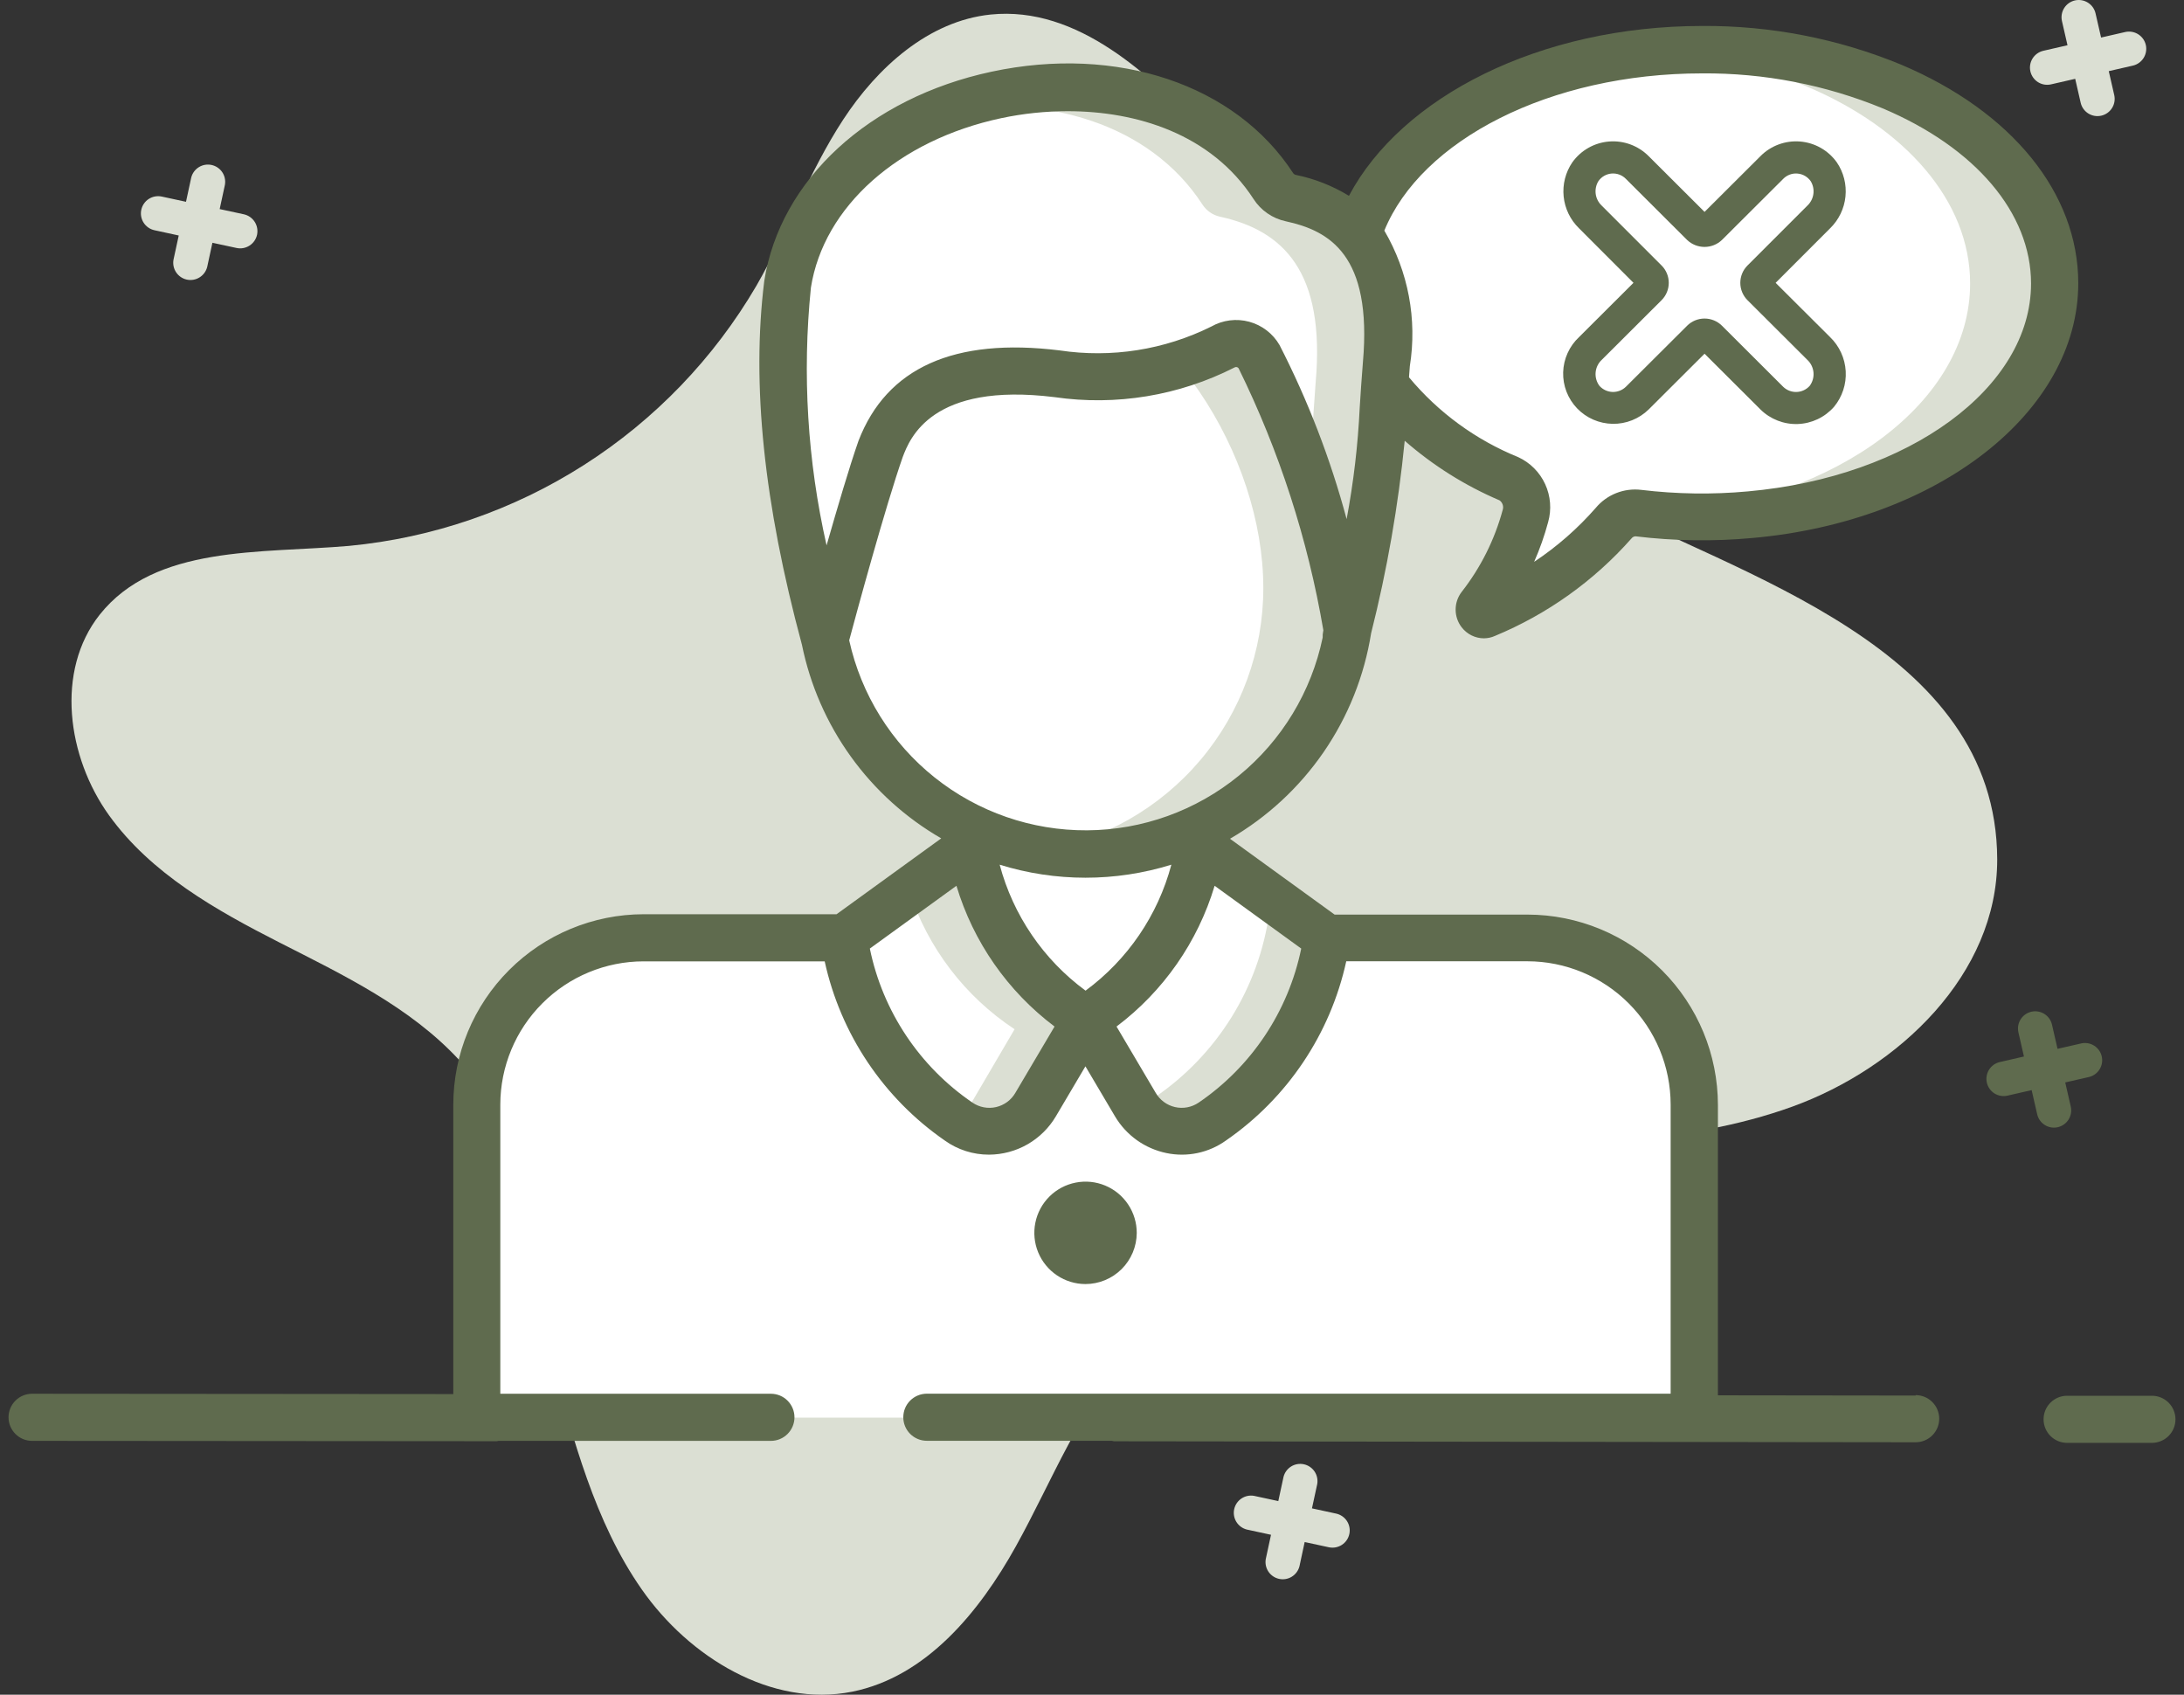 <svg width="116" height="90" viewBox="0 0 116 90" fill="none" xmlns="http://www.w3.org/2000/svg">
<rect x="0" y="0" width="116" height="90" fill="#333333" stroke="none"/>
<path d="M106.079 45.638C106.087 51.727 100.873 56.718 95.182 58.775C89.491 60.831 83.305 60.691 77.291 61.25C71.278 61.81 64.219 67.391 60.085 71.822C57.349 74.747 55.902 78.619 53.955 82.123C52.008 85.628 49.187 89.05 45.27 89.839C40.978 90.698 36.605 88.012 34.087 84.409C31.568 80.806 30.459 76.424 29.269 72.171C28.079 67.919 27.35 59.494 24.366 56.27C21.769 53.475 18.249 51.787 14.858 50.061C11.466 48.334 8.027 46.398 5.796 43.305C3.566 40.212 2.931 35.628 5.296 32.643C8.25 28.93 13.832 29.399 18.541 28.99C22.984 28.567 27.262 27.093 31.023 24.691C34.785 22.289 37.921 19.028 40.175 15.176C41.83 12.298 42.969 9.127 44.785 6.352C46.6 3.577 49.325 1.111 52.617 0.772C57.237 0.303 61.124 3.976 64.315 7.37C70.462 13.898 76.342 22.093 84.391 26.375C92.327 30.585 106.049 34.319 106.079 45.638Z" fill="#DBDFD3"/>
<path d="M113.972 2.386C114.026 2.622 113.984 2.87 113.856 3.076C113.728 3.282 113.523 3.429 113.287 3.484L112.004 3.778L112.298 5.062C112.348 5.297 112.303 5.542 112.174 5.744C112.045 5.946 111.841 6.09 111.607 6.143C111.373 6.197 111.128 6.156 110.923 6.03C110.719 5.904 110.572 5.703 110.515 5.47L110.221 4.186L108.938 4.48C108.701 4.534 108.453 4.493 108.247 4.364C108.042 4.235 107.896 4.03 107.842 3.793C107.787 3.557 107.829 3.309 107.958 3.103C108.087 2.898 108.292 2.752 108.528 2.697L109.812 2.403L109.518 1.12C109.464 0.883 109.506 0.635 109.635 0.429C109.764 0.223 109.969 0.077 110.205 0.023C110.442 -0.031 110.69 0.011 110.896 0.14C111.102 0.269 111.248 0.474 111.302 0.711L111.596 1.994L112.88 1.7C113.115 1.648 113.362 1.69 113.567 1.819C113.771 1.947 113.917 2.151 113.972 2.386Z" fill="#DBDFD3"/>
<path d="M13.654 12.466C13.602 12.703 13.46 12.909 13.256 13.041C13.053 13.173 12.806 13.22 12.569 13.17L11.282 12.893L11.004 14.18C10.945 14.41 10.8 14.607 10.598 14.732C10.397 14.857 10.155 14.899 9.923 14.849C9.691 14.799 9.488 14.661 9.356 14.464C9.224 14.267 9.173 14.027 9.215 13.793L9.493 12.506L8.205 12.227C7.968 12.176 7.761 12.032 7.63 11.829C7.498 11.625 7.453 11.377 7.505 11.14C7.556 10.903 7.699 10.696 7.903 10.564C8.107 10.433 8.355 10.388 8.592 10.439L9.879 10.717L10.157 9.43C10.215 9.2 10.361 9.002 10.562 8.877C10.764 8.752 11.006 8.711 11.238 8.761C11.469 8.811 11.673 8.949 11.805 9.145C11.937 9.342 11.987 9.583 11.946 9.816L11.668 11.104L12.956 11.381C13.191 11.434 13.396 11.577 13.527 11.78C13.658 11.983 13.703 12.23 13.654 12.466Z" fill="#DBDFD3"/>
<path d="M71.668 81.466C71.618 81.704 71.475 81.911 71.272 82.043C71.068 82.175 70.821 82.221 70.584 82.171L69.296 81.893L69.019 83.18C68.96 83.41 68.815 83.608 68.613 83.733C68.412 83.858 68.169 83.899 67.938 83.849C67.706 83.799 67.503 83.661 67.371 83.465C67.239 83.268 67.188 83.027 67.23 82.794L67.508 81.507L66.221 81.229C65.992 81.17 65.793 81.025 65.669 80.823C65.544 80.622 65.502 80.38 65.552 80.148C65.603 79.916 65.74 79.713 65.937 79.581C66.134 79.449 66.374 79.398 66.608 79.44L67.895 79.718L68.173 78.431C68.231 78.202 68.377 78.004 68.578 77.879C68.78 77.754 69.022 77.713 69.254 77.763C69.485 77.813 69.689 77.951 69.821 78.147C69.953 78.344 70.004 78.585 69.962 78.818L69.683 80.104L70.97 80.383C71.206 80.435 71.412 80.578 71.543 80.781C71.673 80.984 71.719 81.23 71.668 81.466Z" fill="#DBDFD3"/>
<path d="M75.431 58.686V75.287H68.025V58.686C68.028 57.522 67.802 56.37 67.359 55.295C66.916 54.219 66.265 53.242 65.443 52.419C64.621 51.596 63.645 50.943 62.57 50.498C61.495 50.054 60.343 49.826 59.18 49.828H66.574C67.737 49.828 68.889 50.056 69.964 50.501C71.039 50.946 72.015 51.599 72.838 52.421C73.661 53.244 74.313 54.221 74.758 55.295C75.203 56.37 75.432 57.522 75.431 58.686Z" fill="#DBDFD3"/>
<path d="M71.689 15.059C71.689 8.2 80.063 2.646 90.409 2.646C93.864 2.62 97.288 3.285 100.482 4.602C105.676 6.796 109.129 10.658 109.129 15.059C109.129 21.332 102.092 26.526 92.963 27.341C92.114 27.425 91.262 27.467 90.409 27.466C89.276 27.467 88.143 27.399 87.018 27.262C86.771 27.235 86.521 27.27 86.291 27.363C86.061 27.457 85.858 27.607 85.7 27.799C83.831 29.908 81.507 31.564 78.904 32.645C78.668 32.746 78.455 32.425 78.618 32.215C79.732 30.79 80.549 29.155 81.02 27.407C81.129 27.027 81.101 26.621 80.941 26.259C80.781 25.898 80.499 25.604 80.144 25.429C75.049 23.212 71.689 19.395 71.689 15.059Z" fill="white"/>
<path d="M94.31 15.021L97.205 12.123C97.666 11.674 97.955 11.077 98.019 10.437C98.084 9.797 97.922 9.154 97.56 8.622C97.335 8.307 97.044 8.044 96.707 7.853C96.371 7.662 95.996 7.547 95.609 7.515C95.223 7.484 94.834 7.537 94.471 7.671C94.107 7.805 93.777 8.017 93.505 8.292L90.535 11.253L87.57 8.296C87.297 8.021 86.968 7.808 86.604 7.673C86.24 7.538 85.851 7.484 85.464 7.515C85.077 7.546 84.702 7.661 84.365 7.852C84.027 8.044 83.736 8.306 83.511 8.622C83.149 9.154 82.986 9.796 83.051 10.436C83.116 11.076 83.404 11.673 83.866 12.122L86.76 15.02L83.873 17.898C83.614 18.139 83.406 18.428 83.261 18.75C83.115 19.071 83.035 19.418 83.025 19.77C83.015 20.122 83.075 20.473 83.202 20.802C83.329 21.131 83.521 21.432 83.765 21.686C84.01 21.941 84.302 22.145 84.626 22.286C84.951 22.427 85.299 22.503 85.653 22.508C86.006 22.514 86.358 22.449 86.686 22.318C87.014 22.187 87.313 21.993 87.566 21.746L90.535 18.785L93.505 21.746C93.765 22.003 94.075 22.203 94.416 22.336C94.757 22.469 95.121 22.531 95.487 22.518C95.853 22.505 96.212 22.417 96.543 22.261C96.873 22.104 97.168 21.882 97.409 21.608C97.849 21.076 98.072 20.399 98.032 19.712C97.993 19.024 97.695 18.377 97.198 17.898L94.31 15.021ZM96.12 20.491C96.032 20.589 95.926 20.669 95.807 20.724C95.688 20.78 95.559 20.811 95.427 20.816C95.296 20.821 95.165 20.799 95.042 20.752C94.919 20.705 94.808 20.634 94.713 20.543L91.459 17.297C91.213 17.053 90.881 16.917 90.534 16.917C90.188 16.917 89.856 17.053 89.61 17.297L86.357 20.54C86.263 20.631 86.151 20.703 86.028 20.75C85.906 20.797 85.775 20.82 85.643 20.815C85.512 20.81 85.383 20.779 85.264 20.723C85.145 20.667 85.039 20.588 84.951 20.49C84.797 20.283 84.726 20.027 84.75 19.771C84.774 19.515 84.892 19.277 85.082 19.103L88.252 15.942C88.497 15.697 88.634 15.366 88.634 15.02C88.634 14.675 88.497 14.343 88.252 14.099L85.075 10.922C84.9 10.758 84.786 10.539 84.754 10.302C84.722 10.065 84.772 9.824 84.897 9.62C84.977 9.505 85.081 9.409 85.202 9.339C85.324 9.27 85.459 9.227 85.598 9.216C85.738 9.205 85.878 9.224 86.009 9.273C86.14 9.322 86.259 9.399 86.356 9.499L89.608 12.743C89.857 12.981 90.189 13.113 90.534 13.113C90.879 13.113 91.21 12.981 91.459 12.743L94.716 9.496C94.813 9.397 94.93 9.321 95.06 9.273C95.189 9.224 95.328 9.205 95.466 9.217C95.606 9.228 95.742 9.269 95.864 9.339C95.986 9.409 96.091 9.505 96.172 9.62C96.297 9.824 96.348 10.065 96.315 10.302C96.283 10.539 96.169 10.758 95.994 10.922L92.815 14.1C92.571 14.344 92.434 14.675 92.434 15.021C92.434 15.366 92.571 15.697 92.815 15.942L95.986 19.103C96.176 19.277 96.295 19.515 96.32 19.772C96.345 20.028 96.273 20.285 96.12 20.491Z" fill="#5F6B4E"/>
<path d="M109.134 15.053C109.134 21.335 102.088 26.527 92.958 27.34C92.11 27.426 91.258 27.465 90.406 27.458C89.655 27.458 88.904 27.431 88.177 27.366C88.274 27.364 88.37 27.355 88.465 27.34C97.598 26.527 104.64 21.335 104.64 15.053C104.64 10.662 101.177 6.796 95.989 4.604C93.486 3.567 90.832 2.938 88.13 2.741C88.872 2.676 89.639 2.65 90.406 2.65C93.861 2.626 97.287 3.29 100.483 4.604C105.674 6.793 109.134 10.662 109.134 15.053Z" fill="#DBDFD3"/>
<path d="M88.177 27.366C87.506 27.431 86.823 27.457 86.116 27.457C86.384 27.29 86.701 27.22 87.014 27.261C87.397 27.3 87.783 27.34 88.177 27.366Z" fill="#DBDFD3"/>
<path d="M89.601 75.287V58.681C89.602 57.517 89.374 56.365 88.929 55.29C88.485 54.215 87.832 53.238 87.01 52.416C86.187 51.593 85.21 50.941 84.135 50.496C83.06 50.051 81.908 49.823 80.745 49.824H33.786C32.282 49.82 30.804 50.204 29.493 50.94C28.11 51.704 26.957 52.826 26.154 54.187C25.351 55.548 24.928 57.1 24.929 58.681V75.287H89.601Z" fill="white"/>
<path d="M63.67 44.199V49.785L57.654 54.192L51.648 49.785V44.199C53.473 44.956 55.429 45.343 57.403 45.338H57.929C59.899 45.341 61.85 44.954 63.67 44.199Z" fill="white"/>
<path d="M63.67 44.199V49.785L57.654 54.192L51.648 49.785V44.199C53.473 44.956 55.429 45.343 57.403 45.338H57.929C59.899 45.341 61.85 44.954 63.67 44.199Z" fill="white"/>
<path d="M51.627 44.9L44.861 49.803C45.134 51.764 45.814 53.647 46.858 55.33C47.901 57.012 49.286 58.458 50.922 59.574C51.244 59.799 51.61 59.956 51.996 60.032C52.382 60.109 52.78 60.105 53.165 60.02C53.549 59.935 53.912 59.771 54.23 59.539C54.547 59.307 54.814 59.011 55.011 58.671L57.657 54.194C56.052 53.16 54.685 51.796 53.645 50.194C52.606 48.592 51.918 46.788 51.627 44.9Z" fill="white"/>
<path d="M57.656 54.188L55.009 58.666C54.812 59.006 54.548 59.301 54.231 59.534C53.915 59.767 53.554 59.931 53.171 60.017C52.788 60.103 52.391 60.109 52.005 60.034C51.62 59.959 51.254 59.805 50.931 59.581C51.057 59.447 51.168 59.298 51.261 59.139L53.888 54.66C51.246 52.916 49.274 50.329 48.293 47.32L51.627 44.901C51.919 46.787 52.607 48.59 53.646 50.191C54.685 51.792 56.052 53.154 57.656 54.188Z" fill="#DBDFD3"/>
<path d="M63.686 44.9L70.451 49.803C70.179 51.764 69.499 53.647 68.455 55.329C67.412 57.012 66.028 58.458 64.392 59.574C64.069 59.799 63.703 59.956 63.317 60.032C62.931 60.109 62.533 60.105 62.149 60.02C61.764 59.935 61.402 59.771 61.084 59.539C60.766 59.307 60.5 59.011 60.302 58.671L57.656 54.194C59.261 53.159 60.628 51.796 61.668 50.194C62.707 48.592 63.395 46.787 63.686 44.9Z" fill="white"/>
<path d="M70.447 49.809C70.177 51.769 69.499 53.65 68.457 55.331C67.414 57.011 66.031 58.455 64.395 59.568C64.077 59.791 63.715 59.947 63.334 60.025C62.952 60.103 62.558 60.102 62.177 60.022C61.796 59.941 61.436 59.783 61.118 59.557C60.801 59.331 60.533 59.043 60.332 58.709C60.699 58.637 61.046 58.486 61.348 58.265C62.983 57.148 64.367 55.702 65.412 54.019C66.457 52.336 67.138 50.454 67.414 48.493L63.536 45.688C63.594 45.438 63.637 45.174 63.68 44.901L70.447 49.809Z" fill="#DBDFD3"/>
<path d="M71.777 31.224C71.777 34.969 70.289 38.561 67.641 41.209C64.993 43.856 61.402 45.344 57.657 45.344C53.913 45.344 50.321 43.856 47.673 41.209C45.025 38.561 43.538 34.969 43.538 31.224C43.538 23.398 49.846 14.21 57.657 14.21C65.449 14.205 71.777 23.398 71.777 31.224Z" fill="white"/>
<path d="M71.778 31.223C71.78 33.079 71.415 34.917 70.706 36.631C69.997 38.346 68.957 39.904 67.646 41.217C66.334 42.53 64.777 43.572 63.063 44.283C61.349 44.993 59.512 45.36 57.656 45.36C56.87 45.357 56.086 45.295 55.309 45.175C58.607 44.62 61.601 42.914 63.76 40.36C65.918 37.805 67.102 34.569 67.099 31.224C67.099 24.2 62.006 16.073 55.309 14.484C56.079 14.307 56.866 14.216 57.656 14.212C65.454 14.217 71.778 23.396 71.778 31.223Z" fill="#DBDFD3"/>
<path d="M43.812 33.984C41.935 27.045 41.136 20.693 41.833 15.093C43.508 4.378 61.63 0.659 67.626 9.885C67.838 10.214 68.173 10.444 68.555 10.527C71.9 11.248 74.156 13.429 73.636 19.338C73.46 24.227 72.744 29.081 71.499 33.812C71.901 33.628 69.669 23.856 66.87 18.942C66.683 18.619 66.376 18.385 66.016 18.289C65.657 18.193 65.274 18.244 64.951 18.43C62.222 19.791 59.143 20.286 56.125 19.85C51.233 19.245 48.055 20.504 46.777 23.824C45.693 26.928 43.812 33.984 43.812 33.984Z" fill="white"/>
<path d="M73.638 19.333C73.465 24.147 72.76 28.926 71.534 33.584C71.137 30.752 70.456 27.968 69.502 25.272V25.257C69.675 23.726 69.718 22.452 69.878 20.32C70.407 14.411 68.146 12.237 64.798 11.508C64.415 11.423 64.081 11.192 63.867 10.863C61.035 6.5 55.485 5.039 50.261 5.841C56.371 3.508 64.096 4.453 67.631 9.89C67.844 10.219 68.179 10.45 68.561 10.534C71.894 11.25 74.153 13.424 73.638 19.333Z" fill="#DBDFD3"/>
<path d="M109.295 59.862C109.531 59.808 109.737 59.663 109.867 59.458C109.996 59.253 110.039 59.005 109.986 58.768L109.692 57.484L110.976 57.191C111.205 57.129 111.401 56.981 111.523 56.778C111.646 56.575 111.684 56.332 111.631 56.101C111.578 55.87 111.438 55.669 111.239 55.539C111.041 55.41 110.8 55.362 110.567 55.407L109.283 55.7L108.989 54.417C108.935 54.18 108.789 53.975 108.583 53.846C108.378 53.717 108.129 53.675 107.893 53.729C107.656 53.784 107.451 53.93 107.322 54.135C107.193 54.341 107.151 54.589 107.205 54.826L107.499 56.108L106.217 56.402C105.98 56.456 105.775 56.602 105.646 56.808C105.517 57.013 105.475 57.262 105.529 57.498C105.583 57.735 105.729 57.94 105.934 58.069C106.14 58.198 106.388 58.24 106.625 58.186L107.908 57.892L108.202 59.176C108.256 59.412 108.402 59.616 108.607 59.745C108.811 59.873 109.059 59.916 109.295 59.862Z" fill="#5F6B4E"/>
<path d="M101.754 74.114L91.245 74.101V58.683C91.242 56.002 90.176 53.432 88.28 51.536C86.384 49.64 83.814 48.574 81.132 48.571H70.886L65.329 44.544C67.31 43.396 69.011 41.821 70.308 39.934C71.604 38.047 72.464 35.894 72.824 33.633C73.673 30.273 74.269 26.855 74.609 23.407C76.111 24.721 77.811 25.789 79.646 26.572C79.723 26.627 79.781 26.705 79.811 26.795C79.842 26.884 79.844 26.981 79.816 27.072C79.388 28.658 78.646 30.142 77.633 31.436C77.426 31.705 77.314 32.035 77.314 32.374C77.314 32.714 77.426 33.044 77.633 33.312C77.773 33.494 77.953 33.642 78.158 33.744C78.364 33.845 78.59 33.899 78.819 33.899C79.018 33.897 79.214 33.855 79.396 33.774C82.177 32.623 84.659 30.852 86.652 28.597C86.678 28.563 86.71 28.534 86.748 28.514C86.786 28.494 86.828 28.483 86.871 28.482C88.932 28.731 91.012 28.761 93.079 28.571C102.945 27.695 110.384 21.874 110.384 15.043C110.384 10.263 106.866 5.923 100.976 3.433C97.627 2.052 94.036 1.354 90.413 1.379C81.781 1.379 74.433 5.147 71.647 10.4C70.778 9.867 69.823 9.491 68.824 9.288C68.765 9.274 68.713 9.238 68.679 9.187C65.627 4.492 59.337 2.381 52.666 3.807C46.17 5.196 41.433 9.543 40.593 14.919C39.912 20.403 40.566 26.724 42.594 34.242C43.029 36.382 43.914 38.405 45.189 40.177C46.464 41.95 48.101 43.431 49.992 44.523L44.433 48.552H34.187C31.506 48.555 28.936 49.622 27.041 51.517C25.145 53.413 24.079 55.983 24.076 58.664V74.035L1.704 74.018C1.372 74.018 1.054 74.149 0.82 74.384C0.585 74.619 0.453 74.937 0.453 75.269C0.453 75.6 0.585 75.919 0.82 76.153C1.054 76.388 1.372 76.52 1.704 76.52L26.383 76.538C26.415 76.538 26.442 76.522 26.474 76.52H40.946C41.277 76.52 41.596 76.388 41.83 76.153C42.065 75.919 42.197 75.6 42.197 75.269C42.197 74.937 42.065 74.619 41.83 74.384C41.596 74.149 41.277 74.018 40.946 74.018H26.573V58.664C26.575 56.647 27.377 54.712 28.804 53.286C30.23 51.859 32.165 51.056 34.182 51.054H43.802C44.648 54.919 46.928 58.319 50.182 60.57C50.866 61.06 51.688 61.322 52.529 61.32C53.247 61.317 53.951 61.128 54.574 60.772C55.196 60.415 55.716 59.903 56.081 59.285L57.651 56.629L59.221 59.285C59.515 59.781 59.909 60.211 60.378 60.547C60.847 60.882 61.381 61.116 61.946 61.234C62.492 61.349 63.056 61.349 63.603 61.234C64.149 61.119 64.665 60.892 65.119 60.566C68.375 58.317 70.657 54.916 71.505 51.05H81.124C83.142 51.052 85.076 51.855 86.503 53.282C87.93 54.708 88.732 56.643 88.734 58.661V74.014H49.228C48.896 74.014 48.578 74.146 48.343 74.38C48.108 74.615 47.977 74.933 47.977 75.265C47.977 75.597 48.108 75.915 48.343 76.15C48.578 76.384 48.896 76.516 49.228 76.516H59.05C59.091 76.527 59.133 76.536 59.175 76.542L101.748 76.594C102.08 76.594 102.398 76.462 102.632 76.227C102.867 75.993 102.999 75.674 102.999 75.342C102.999 75.011 102.867 74.692 102.632 74.458C102.398 74.223 102.08 74.091 101.748 74.091L101.754 74.114ZM90.408 3.897C93.695 3.872 96.954 4.503 99.994 5.754C104.93 7.839 107.876 11.317 107.876 15.059C107.876 20.585 101.416 25.329 92.838 26.096C90.95 26.27 89.049 26.242 87.168 26.015C86.718 25.961 86.261 26.021 85.84 26.188C85.419 26.355 85.046 26.625 84.756 26.973C83.797 28.069 82.697 29.032 81.484 29.837C81.785 29.154 82.034 28.449 82.227 27.728C82.416 27.058 82.36 26.342 82.069 25.71C81.778 25.077 81.27 24.569 80.638 24.277C78.385 23.363 76.392 21.907 74.837 20.037C74.852 19.84 74.865 19.662 74.881 19.447C75.278 16.962 74.8 14.417 73.527 12.247C75.488 7.453 82.3 3.897 90.41 3.897H90.408ZM43.069 15.282C43.742 10.977 47.712 7.439 53.186 6.274C54.343 6.029 55.523 5.906 56.705 5.905C60.357 5.905 64.324 7.101 66.578 10.566C66.771 10.867 67.022 11.127 67.316 11.33C67.611 11.534 67.943 11.677 68.293 11.752C70.6 12.252 72.892 13.528 72.389 19.238C72.312 20.176 72.264 20.951 72.219 21.654C72.124 23.639 71.892 25.616 71.524 27.569C70.666 24.37 69.471 21.271 67.96 18.323C67.608 17.715 67.029 17.271 66.351 17.087C65.673 16.903 64.949 16.994 64.338 17.341C61.845 18.58 59.032 19.023 56.279 18.609C50.688 17.919 47.094 19.523 45.597 23.413C45.105 24.817 44.471 26.983 43.902 28.964C42.887 24.48 42.605 19.86 43.069 15.286V15.282ZM45.102 34.012C45.464 32.658 47.023 26.91 47.947 24.27C48.322 23.284 49.481 20.281 56.01 21.091C59.282 21.566 62.62 21.015 65.567 19.516C65.602 19.494 65.643 19.486 65.684 19.493C65.724 19.501 65.761 19.523 65.785 19.556C67.949 23.955 69.466 28.644 70.289 33.476L70.278 33.534C70.255 33.64 70.246 33.748 70.252 33.857C69.652 36.737 68.083 39.325 65.807 41.188C63.53 43.051 60.683 44.078 57.741 44.096C54.799 44.114 51.94 43.123 49.641 41.288C47.341 39.453 45.74 36.885 45.105 34.012H45.102ZM53.932 58.033C53.822 58.223 53.675 58.389 53.499 58.52C53.322 58.65 53.121 58.743 52.907 58.793C52.693 58.842 52.472 58.847 52.256 58.806C52.04 58.766 51.835 58.681 51.653 58.558C48.841 56.642 46.885 53.708 46.2 50.375L50.8 47.041C51.696 50.024 53.522 52.643 56.011 54.516L53.932 58.033ZM57.656 52.609C55.419 50.964 53.81 48.604 53.096 45.921C56.066 46.843 59.245 46.843 62.215 45.921C61.501 48.605 59.893 50.965 57.656 52.612V52.609ZM63.661 58.558C63.479 58.681 63.274 58.766 63.058 58.806C62.842 58.846 62.62 58.842 62.406 58.792C62.192 58.743 61.99 58.65 61.814 58.519C61.637 58.388 61.49 58.222 61.38 58.031L59.303 54.516C61.792 52.643 63.618 50.024 64.513 47.041L69.113 50.375C68.428 53.709 66.472 56.645 63.659 58.56L63.661 58.558Z" fill="#5F6B4E"/>
<path d="M114.296 74.124H109.792C109.46 74.124 109.142 74.256 108.907 74.49C108.673 74.725 108.541 75.043 108.541 75.375C108.541 75.707 108.673 76.025 108.907 76.26C109.142 76.494 109.46 76.626 109.792 76.626H114.296C114.628 76.626 114.946 76.494 115.181 76.26C115.415 76.025 115.547 75.707 115.547 75.375C115.547 75.043 115.415 74.725 115.181 74.49C114.946 74.256 114.628 74.124 114.296 74.124Z" fill="#5F6B4E"/>
<path d="M60.377 65.48C60.378 64.942 60.22 64.416 59.922 63.968C59.625 63.52 59.201 63.17 58.705 62.963C58.208 62.755 57.661 62.7 57.134 62.804C56.606 62.907 56.12 63.165 55.739 63.544C55.358 63.923 55.097 64.407 54.991 64.935C54.884 65.462 54.937 66.009 55.141 66.507C55.346 67.004 55.693 67.43 56.139 67.73C56.586 68.03 57.111 68.191 57.649 68.192C58.37 68.192 59.061 67.907 59.572 67.399C60.083 66.891 60.372 66.201 60.377 65.48Z" fill="#5F6B4E"/>
</svg>
